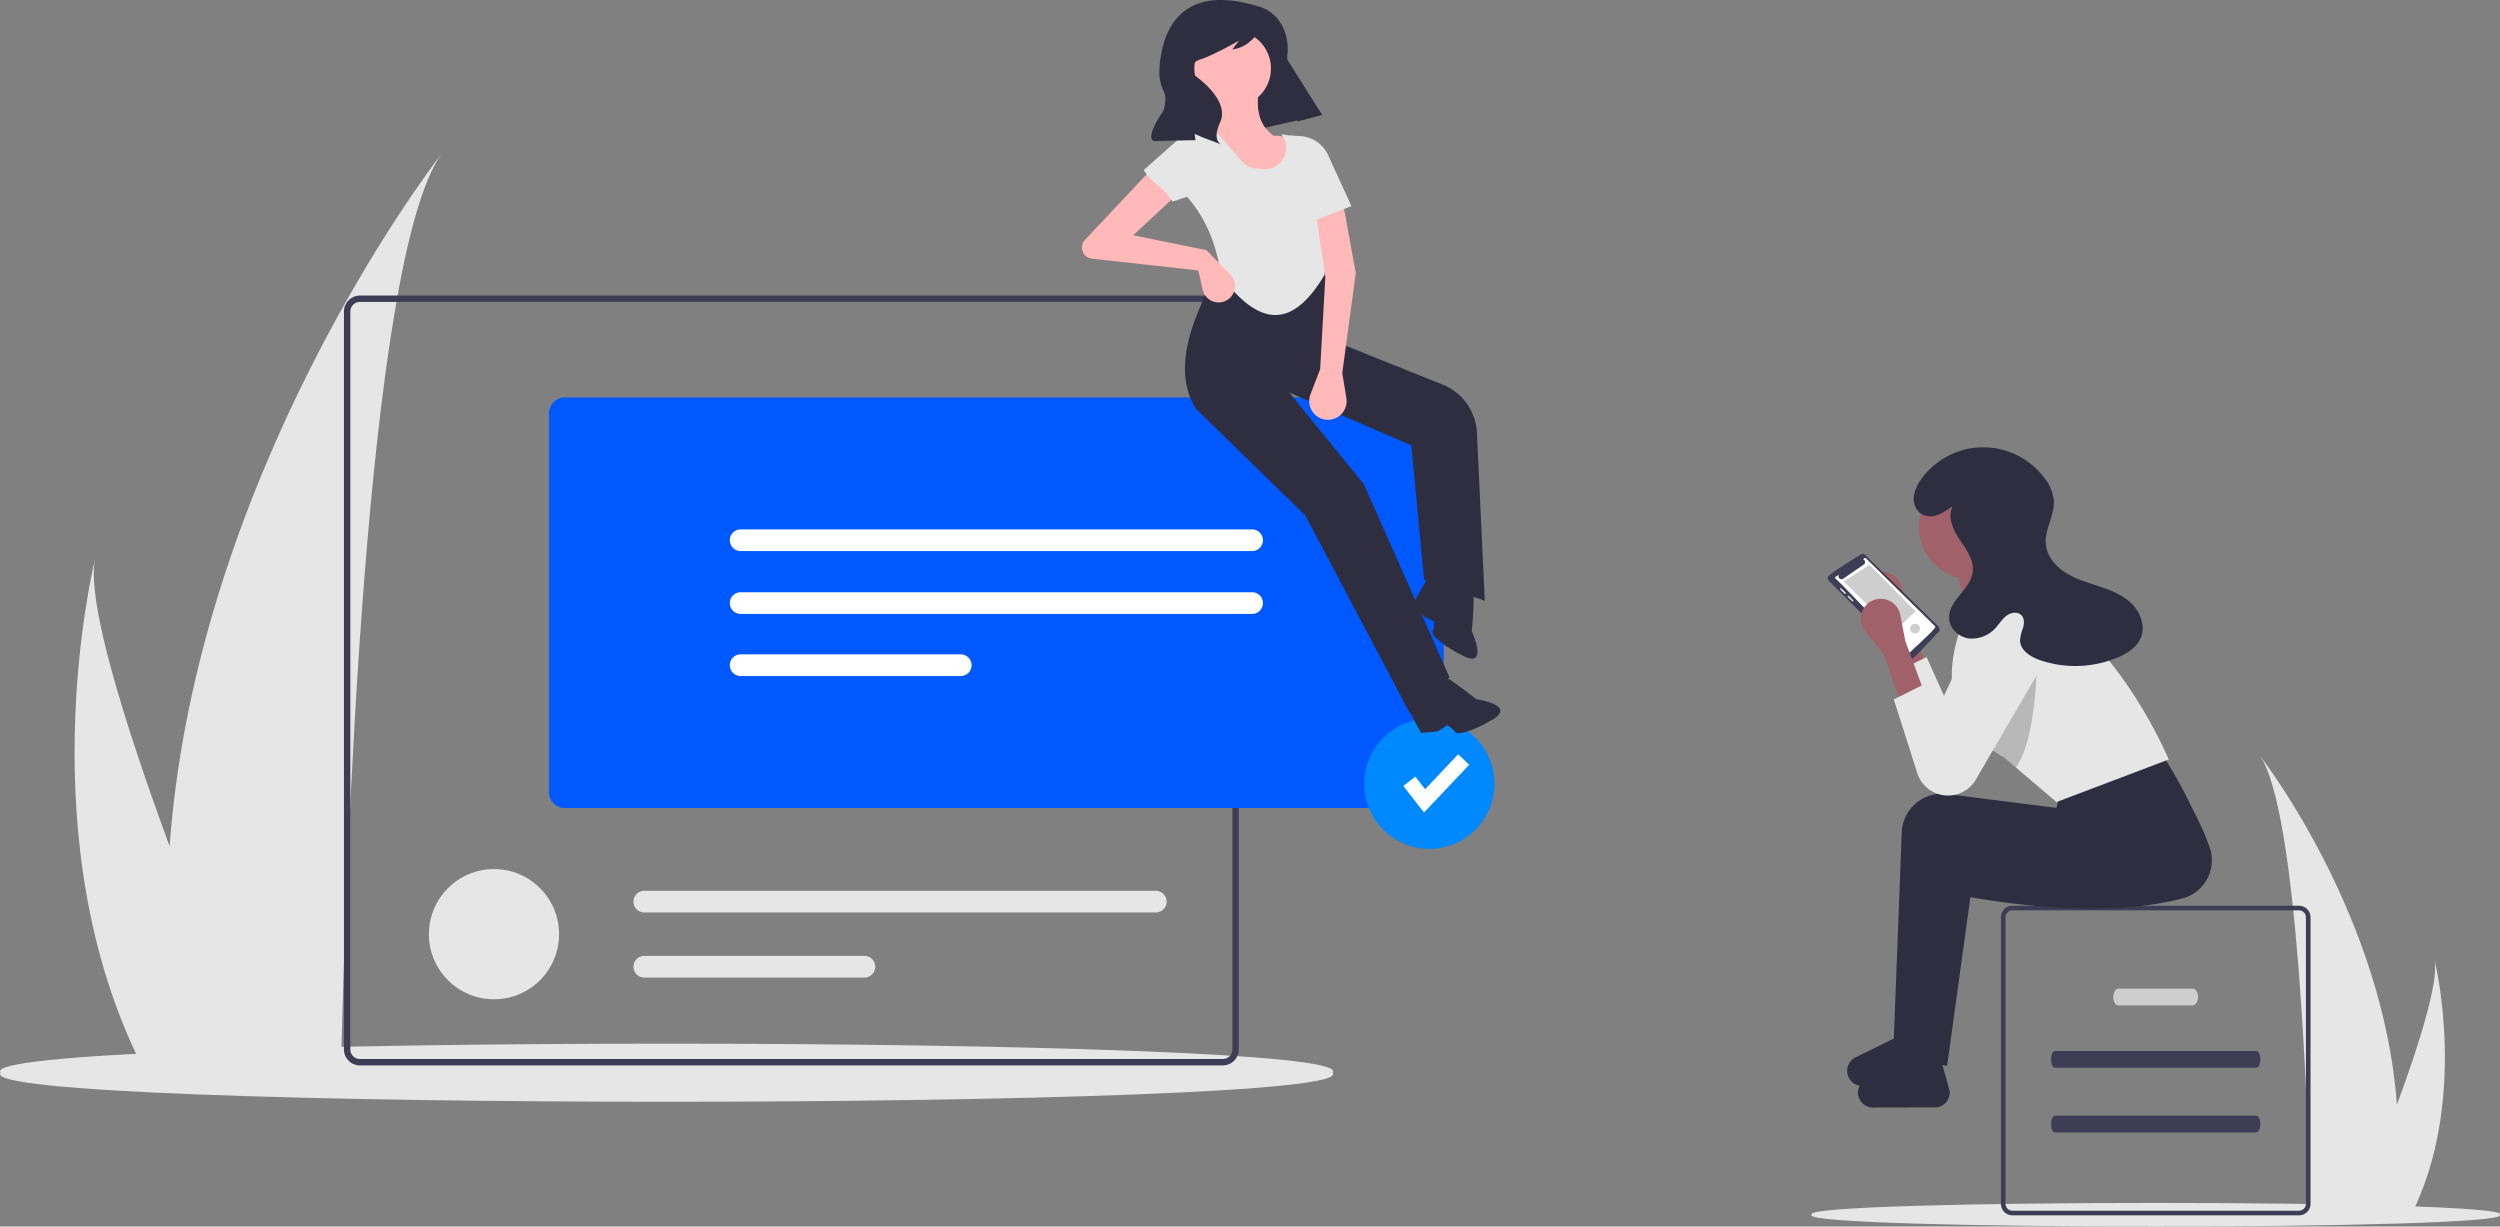 <svg xmlns="http://www.w3.org/2000/svg" width="818.154" height="401.393" viewBox="0 0 818.154 401.393">
  <rect x="0" y="0" width="818.154" height="401.393" fill="#808080" stroke="none"/>
  <g id="Group_31120" data-name="Group 31120" transform="translate(0)">
    <path id="Path_99383" data-name="Path 99383" d="M1068.231,709.068c5.677,5.148-230.824,5.148-225.13,0C837.425,703.919,1073.925,703.919,1068.231,709.068Z" transform="translate(-250.179 -311.535)" fill="#e6e6e6"/>
    <path id="Path_99384" data-name="Path 99384" d="M1037.051,511.581c12.517,17.693,15.823,118.394,16.56,150.673.019.727.038,1.417.047,2.069h31.684c.387-.69.746-1.37,1.086-2.069,18.78-37.068,8.36-81.515,7.812-83.763,1.426,7.066-5.026,27.546-12.318,47.384C1077.473,564.878,1039.431,514.66,1037.051,511.581Z" transform="translate(-297.498 -264.32)" fill="#e6e6e6"/>
    <path id="Path_99385" data-name="Path 99385" d="M211.3,251.277c-24.8,35.063-31.357,234.623-32.817,298.59-.037,1.441-.075,2.808-.094,4.1H115.6c-.768-1.367-1.479-2.714-2.153-4.1C76.228,476.408,96.876,388.328,97.962,383.873c-2.827,14,9.959,54.589,24.411,93.9C131.191,356.9,206.578,257.379,211.3,251.277Z" transform="translate(-66.871 -200.844)" fill="#e6e6e6"/>
    <path id="Path_99386" data-name="Path 99386" d="M495.1,645.782c10.991,12.679-446.931,12.679-435.906,0C48.2,633.1,506.127,633.1,495.1,645.782Z" transform="translate(-59 -294.726)" fill="#e6e6e6"/>
    <path id="Path_40" data-name="Path 40" d="M948.037,639.456c-1.76,0-1.8,5.482,0,5.481h65.75c.77.025,1.4-1.182,1.417-2.7.015-1.545-.632-2.814-1.417-2.786Z" transform="translate(-275.467 -295.502)" fill="#3f3d56"/>
    <path id="Path_40-2" data-name="Path 40" d="M975.37,612.456c-2.285,0-2.3,5.481,0,5.481h24.2c.991.025,1.808-1.182,1.824-2.7.019-1.545-.813-2.814-1.824-2.786Z" transform="translate(-282.038 -288.918)" fill="#cecece"/>
    <path id="Path_40-3" data-name="Path 40" d="M948.037,667.456c-1.76,0-1.8,5.481,0,5.481h65.75c.77.025,1.4-1.182,1.417-2.7.015-1.545-.632-2.814-1.417-2.786Z" transform="translate(-275.467 -302.33)" fill="#3f3d56"/>
    <path id="Path_99387" data-name="Path 99387" d="M1022.543,576.581H928.781A3.782,3.782,0,0,0,925,580.361v93.763a3.782,3.782,0,0,0,3.781,3.781h93.763a3.782,3.782,0,0,0,3.781-3.781V580.361A3.782,3.782,0,0,0,1022.543,576.581Zm2.268,97.543a2.275,2.275,0,0,1-2.269,2.268H928.781a2.275,2.275,0,0,1-2.268-2.268V580.361a2.275,2.275,0,0,1,2.268-2.268h93.763a2.275,2.275,0,0,1,2.268,2.268Z" transform="translate(-270.175 -280.17)" fill="#3f3d56"/>
    <path id="Path_99388" data-name="Path 99388" d="M878.451,466.919l7.607-3.8L879.719,446l-1.671-8.631a6.526,6.526,0,0,0-10.654-3.715h0a6.526,6.526,0,0,0-.849,9.032l6.2,7.751Z" transform="translate(-255.572 -244.934)" fill="#a0616a"/>
    <path id="Path_99389" data-name="Path 99389" d="M879.4,467.588l1.4,4.391,6.3,19.726a10.548,10.548,0,0,0,19.1,2.218l20.41-34.981a11.007,11.007,0,0,0,.833-1.711,10.77,10.77,0,0,0-19.732-8.583L895.244,475.2l-5.7-12.677Z" transform="translate(-259.054 -247.505)" fill="#e6e6e6"/>
    <path id="Path_99390" data-name="Path 99390" d="M883.281,614.1l13.945,1.268,7.607-55.147c25.074,4.218,48.728,5.57,69.189.467A12.917,12.917,0,0,0,983.2,544.1c-2.449-7.308-6.763-15.14-11.813-23.178l-33.6,12.044-1.268,5.071L900.693,533.5A13.152,13.152,0,0,0,885.9,546.042Z" transform="translate(-260.001 -266.597)" fill="#2f2e41"/>
    <path id="Path_99391" data-name="Path 99391" d="M863.18,654.439h0a4.988,4.988,0,0,1,2.232-4.891l14.315-7.025,10.793,1.362,2.549,9.138a4.863,4.863,0,0,1-4.254,5.627l-20.139.044A4.988,4.988,0,0,1,863.18,654.439Z" transform="translate(-255.088 -296.25)" fill="#2f2e41"/>
    <path id="Path_99392" data-name="Path 99392" d="M878.622,604.776l13.945,1.268,7.607-55.148c25.074,4.218,48.728,5.57,69.189.467a12.917,12.917,0,0,0,9.182-16.589c-2.449-7.308-6.763-15.14-11.813-23.178l-33.6,12.044-1.268,5.071-35.834-4.536a13.152,13.152,0,0,0-14.794,12.543Z" transform="translate(-258.865 -264.323)" fill="#2f2e41"/>
    <path id="Path_99393" data-name="Path 99393" d="M858.522,645.115h0a4.988,4.988,0,0,1,2.232-4.891l14.315-7.025,10.793,1.362,2.549,9.138a4.863,4.863,0,0,1-4.254,5.627l-20.139.044a4.987,4.987,0,0,1-5.5-4.254Z" transform="translate(-253.952 -293.976)" fill="#2f2e41"/>
    <circle id="Ellipse_787" data-name="Ellipse 787" cx="17.115" cy="17.115" r="17.115" transform="translate(627.997 155.36)" fill="#a0616a"/>
    <path id="Path_99394" data-name="Path 99394" d="M851.744,265.821l19.65-2.535-7.607-23.453H844.771Z" transform="translate(-205.998 -58.483)" fill="#a0616a"/>
    <path id="Path_99395" data-name="Path 99395" d="M905.389,478.667a26.847,26.847,0,0,0,4.277,7.653,36.5,36.5,0,0,0,9.3,8.109c.616.4,1.255.781,1.916,1.158l3.775,3.216,13.339,11.36,36.766-13.943c-8.109-18.021-18.226-32.266-29.82-43.74a20.914,20.914,0,0,0-22.349-8.509l-13.755,3.439C903.94,458.959,902.121,469.577,905.389,478.667Z" transform="translate(-264.99 -247.681)" fill="#e6e6e6"/>
    <path id="Path_99396" data-name="Path 99396" d="M862.335,424.717a1.316,1.316,0,0,0-1.647-.162c-.336.355-11.347,6.88-10.657,7.527a1.319,1.319,0,0,0,.383,1.074L876,458.634a1.321,1.321,0,0,0,.947.386c.515.658,8.9-8.9,9.325-9.083a1.327,1.327,0,0,0-.027-1.867Z" transform="translate(-251.886 -243.045)" fill="#3f3d56"/>
    <path id="Path_99397" data-name="Path 99397" d="M853.4,432.232l1.041-.664a1,1,0,0,0,1.428,1.3l6.739-4.633a1,1,0,0,0-.262-1.763c.267-.091.7-.632.987-.291L886,448.462c.808.393-8.237,8.231-8.242,8.539-.675.752-23.928-24.191-24.423-24.208a.362.362,0,0,1,.062-.56Z" transform="translate(-252.673 -243.469)" fill="#fff"/>
    <path id="Path_99398" data-name="Path 99398" d="M821.474,259.678l-6.954,6.557-16.542-16.342,8.395-5.465Z" transform="translate(-194.587 -59.604)" fill="#cecece"/>
    <path id="Path_99399" data-name="Path 99399" d="M857.233,440.971c.4-.289-1.37-1.575-1.446-1.787a.247.247,0,0,0-.34,0c-.4.289,1.37,1.575,1.446,1.787A.247.247,0,0,0,857.233,440.971Z" transform="translate(-253.2 -246.649)" fill="#e6e6e6"/>
    <path id="Path_99400" data-name="Path 99400" d="M860.456,443.857c-.218-.08-1.492-1.838-1.787-1.447-.4.289,1.37,1.575,1.446,1.787C860.333,444.42,860.68,444.075,860.456,443.857Z" transform="translate(-253.986 -247.439)" fill="#e6e6e6"/>
    <path id="Path_99401" data-name="Path 99401" d="M885.69,456.11a1.625,1.625,0,0,0,3.249,0A1.625,1.625,0,0,0,885.69,456.11Z" transform="translate(-260.589 -250.408)" fill="#cecece"/>
    <path id="Path_99402" data-name="Path 99402" d="M911.577,491.379a36.5,36.5,0,0,0,9.3,8.109c.616.4,1.255.781,1.916,1.158l3.775,3.216c7.493-9.849,7.071-39.771,7.071-39.771l-11.406,1.141Z" transform="translate(-266.901 -252.739)" opacity="0.2"/>
    <path id="Path_99403" data-name="Path 99403" d="M877.675,478.566l7.607-3.8-6.339-17.115-1.671-8.631a6.526,6.526,0,0,0-10.654-3.715h0a6.526,6.526,0,0,0-.849,9.032l6.2,7.751Z" transform="translate(-255.382 -247.774)" fill="#a0616a"/>
    <path id="Path_99404" data-name="Path 99404" d="M888.764,474.166l-10.142,5.071,7.7,24.117a10.55,10.55,0,0,0,7.607,7.056h0a10.55,10.55,0,0,0,11.491-4.835l20.41-34.983a10.77,10.77,0,0,0-3.473-14.639h0a10.77,10.77,0,0,0-15.427,4.348l-12.457,26.544Z" transform="translate(-258.865 -250.347)" fill="#e6e6e6"/>
    <path id="Path_99405" data-name="Path 99405" d="M899.636,397.6a16.784,16.784,0,0,1-4.661,2.751,6.234,6.234,0,0,1-5.247-.377,5.984,5.984,0,0,1-2.449-5.581,12.027,12.027,0,0,1,2.478-5.829,24.953,24.953,0,0,1,40.358-.223,14,14,0,0,1,3.009,7.4c.245,4.755-3.009,9.193-2.661,13.941.294,4.016,3.177,7.456,6.591,9.592s7.359,3.218,11.177,4.5,7.677,2.865,10.5,5.734,4.383,7.322,2.833,11.038c-1.274,3.054-4.3,5-7.339,6.311a35.787,35.787,0,0,1-25.667.963c-3.09-1.071-6.463-3.214-6.51-6.484a14.861,14.861,0,0,1,1-4.118c.383-1.366.455-3-.507-4.04-1.193-1.294-3.4-1-4.823.036s-2.353,2.6-3.529,3.907a10.424,10.424,0,0,1-8.928,3.606c-3.309-.468-6.3-3.287-6.437-6.626-.235-5.736,6.952-9.328,7.733-15.015.522-3.8-1.951-7.274-4.094-10.453s-4.136-7.163-2.636-10.692" transform="translate(-260.966 -231.789)" fill="#2f2e41"/>
    <path id="Path_99406" data-name="Path 99406" d="M495.478,564.436H213.085a5.236,5.236,0,0,1-5.229-5.23V317.724a5.236,5.236,0,0,1,5.229-5.23H495.478a5.236,5.236,0,0,1,5.23,5.229V559.207a5.236,5.236,0,0,1-5.23,5.229ZM213.085,314.586a3.141,3.141,0,0,0-3.138,3.138V559.207a3.141,3.141,0,0,0,3.138,3.138H495.478a3.141,3.141,0,0,0,3.138-3.138V317.724a3.141,3.141,0,0,0-3.138-3.138Z" transform="translate(-95.298 -215.772)" fill="#3f3d56"/>
    <circle id="Ellipse_788" data-name="Ellipse 788" cx="21.302" cy="21.302" r="21.302" transform="translate(140.362 284.419)" fill="#e6e6e6"/>
    <path id="Path_99407" data-name="Path 99407" d="M336.718,570.113a3.55,3.55,0,0,0,0,7.1H504.092a3.55,3.55,0,1,0,0-7.1Z" transform="translate(-125.856 -278.593)" fill="#e6e6e6"/>
    <path id="Path_99408" data-name="Path 99408" d="M336.718,598.285a3.55,3.55,0,1,0,0,7.1H408.74a3.55,3.55,0,0,0,0-7.1Z" transform="translate(-125.856 -285.463)" fill="#e6e6e6"/>
    <path id="Path_99409" data-name="Path 99409" d="M584.207,490.958H301.815a5.236,5.236,0,0,1-5.229-5.23V361.8a5.236,5.236,0,0,1,5.229-5.23H584.207a5.236,5.236,0,0,1,5.229,5.229V485.728a5.236,5.236,0,0,1-5.229,5.229Z" transform="translate(-116.935 -226.52)" fill="#0058ff"/>
    <path id="Path_99410" data-name="Path 99410" d="M378.412,413.7a3.55,3.55,0,1,0,0,7.1H545.786a3.55,3.55,0,1,0,0-7.1Z" transform="translate(-136.023 -240.451)" fill="#fff"/>
    <path id="Path_99411" data-name="Path 99411" d="M378.412,440.9a3.55,3.55,0,1,0,0,7.1H545.786a3.55,3.55,0,0,0,0-7.1Z" transform="translate(-136.023 -247.085)" fill="#fff"/>
    <path id="Path_99412" data-name="Path 99412" d="M378.412,467.779a3.55,3.55,0,1,0,0,7.1h72.022a3.55,3.55,0,0,0,0-7.1Z" transform="translate(-136.023 -253.639)" fill="#fff"/>
    <circle id="Ellipse_789" data-name="Ellipse 789" cx="21.302" cy="21.302" r="21.302" transform="translate(446.49 235.187)" fill="#0089ff"/>
    <path id="Path_99413" data-name="Path 99413" d="M614.121,345.517l-6.761-8.693,3.932-3.059,3.2,4.116,10.814-11.416,3.617,3.426Z" transform="translate(-148.105 -79.609)" fill="#fff"/>
    <path id="Path_99414" data-name="Path 99414" d="M556.279,39.583,521.664,47.5,507.039,19.92l29.6-11.555Z" transform="translate(-123.642 -2.04)" fill="#2f2e41"/>
    <path id="Path_99415" data-name="Path 99415" d="M645.462,446.279l12.973-11.789-27.977-63.108L606.01,341.291l39.941,17.288,4.156,44.019,19.862,6.833L667.4,354.47a17.9,17.9,0,0,0-11.211-15.776L623.415,325.53,617.548,300.9l-34.21-.49c-10.631,18.5-15.381,34.777-7.709,46.371l35.6,34.716Z" transform="translate(-184.06 -212.826)" fill="#2f2e41"/>
    <path id="Path_99416" data-name="Path 99416" d="M674.753,481.208s1.844-5.511,4.734-4.242,10.987,7.694,10.987,7.694,13.524,1.913,5.053,6.814-11.784,4.6-12.054,3.9-2.468-2.232-2.468-2.232l-3.2,2.045-5.393.506s-7.061-11.961-4.789-12.278S674.871,483.558,674.753,481.208Z" transform="translate(-207.305 -255.833)" fill="#2f2e41"/>
    <path id="Path_99417" data-name="Path 99417" d="M684.152,436.356s5.624-1.462,6.138,1.652-.452,13.405-.452,13.405,5.776,12.377-2.953,7.953S676.6,452,677.038,451.4s.524-3.286.524-3.286l-3.457-1.562-3.367-4.243s6.17-12.443,7.676-10.712S682.248,437.737,684.152,436.356Z" transform="translate(-208.173 -244.774)" fill="#2f2e41"/>
    <circle id="Ellipse_790" data-name="Ellipse 790" cx="12.538" cy="12.538" r="12.538" transform="translate(390.86 9.889)" fill="#ffb9b9"/>
    <path id="Path_99418" data-name="Path 99418" d="M588.121,257.084l30.436-4.394c-4.543-8.224-9.228-15.718-15.523-14.88-5.6-3.92-5.924-10.221-4.507-17.308l-15.234,4.072c1.34,4.368.822,8.2-2.748,11.165C585.533,242.762,588.761,249.85,588.121,257.084Z" transform="translate(-186.179 -193.34)" fill="#ffb9b9"/>
    <path id="Path_99419" data-name="Path 99419" d="M583.862,288.131c10.815,14.081,21.906,19.645,33.83-.484l.983-8.982c7.652-9.65,5.411-17.989-3.92-25.387l-4.5-10.581-6.782-1.093h0a6.9,6.9,0,0,1-5.706,11.4l-2.452-.173a6.9,6.9,0,0,1-4.744-2.38l-10.418-12.093-4.389,1.173a2.474,2.474,0,0,0-1.829,2.215L572.511,261.9C578.777,268.844,582.381,277.717,583.862,288.131Z" transform="translate(-184.22 -197.695)" fill="#e6e6e6"/>
    <path id="Path_99420" data-name="Path 99420" d="M567.987,282.961,544.034,278.1l15.909-14.8-6.055-10.95-25.714,27.35a3.657,3.657,0,0,0,2.344,6.049l34.825,3.857,1.429,6.3a5.355,5.355,0,0,0,8.109,3.326h0a5.355,5.355,0,0,0,.942-8.254Z" transform="translate(-173.186 -201.105)" fill="#ffb9b9"/>
    <path id="Path_99421" data-name="Path 99421" d="M629.214,327.2l-3.179,8.278a6.123,6.123,0,0,0,4.225,8.134h0a6.123,6.123,0,0,0,7.532-6.931l-1.346-8.189,4.422-32.753L636.917,274.1l-9.014,2.768,3,20.14Z" transform="translate(-197.172 -206.411)" fill="#ffb9b9"/>
    <path id="Path_99422" data-name="Path 99422" d="M623.741,271.644l13.628-5.315-7.6-16.644a10.771,10.771,0,0,0-9.148-6.28l-3.495-.212Z" transform="translate(-195.101 -198.873)" fill="#e6e6e6"/>
    <path id="Path_99423" data-name="Path 99423" d="M563.456,264.058l14.53-4.919-5.123-17.43a2.474,2.474,0,0,0-2.686-1.756h0a2.474,2.474,0,0,0-1.329.6l-14.843,13.169C556.845,258.4,559.868,258.517,563.456,264.058Z" transform="translate(-179.707 -198.078)" fill="#e6e6e6"/>
    <path id="Path_99424" data-name="Path 99424" d="M592.233,186.652s7.668,1.442,9.441,11.006a17.555,17.555,0,0,1,.15,4.883c-.177,1.841.08,5.729,4.077,10.307a100.223,100.223,0,0,1,7.278,9.347h0l-8.012,2.133-3.58-13.275a67.908,67.908,0,0,0-7.935-18.239l-.074-.118s-2.661,7.111-9.794,8.085l2.2-2.9s-8.338,4.82-13.062,6.293a3.1,3.1,0,0,0-1,5.4l.1.079c3.475,2.639,10.563,8.936,7.763,15.028s.465,7.2.465,7.2l-6.022-2.291-2.756-1.18.279,2.038-13.455.282s-3.636-.022,2.823-9.728c0,0,1.558-3.639.279-6.419a14.769,14.769,0,0,1-1.491-6.767C560.312,198.035,564.434,178.128,592.233,186.652Z" transform="translate(-180.505 -184.581)" fill="#2f2e41"/>
  </g>
</svg>
